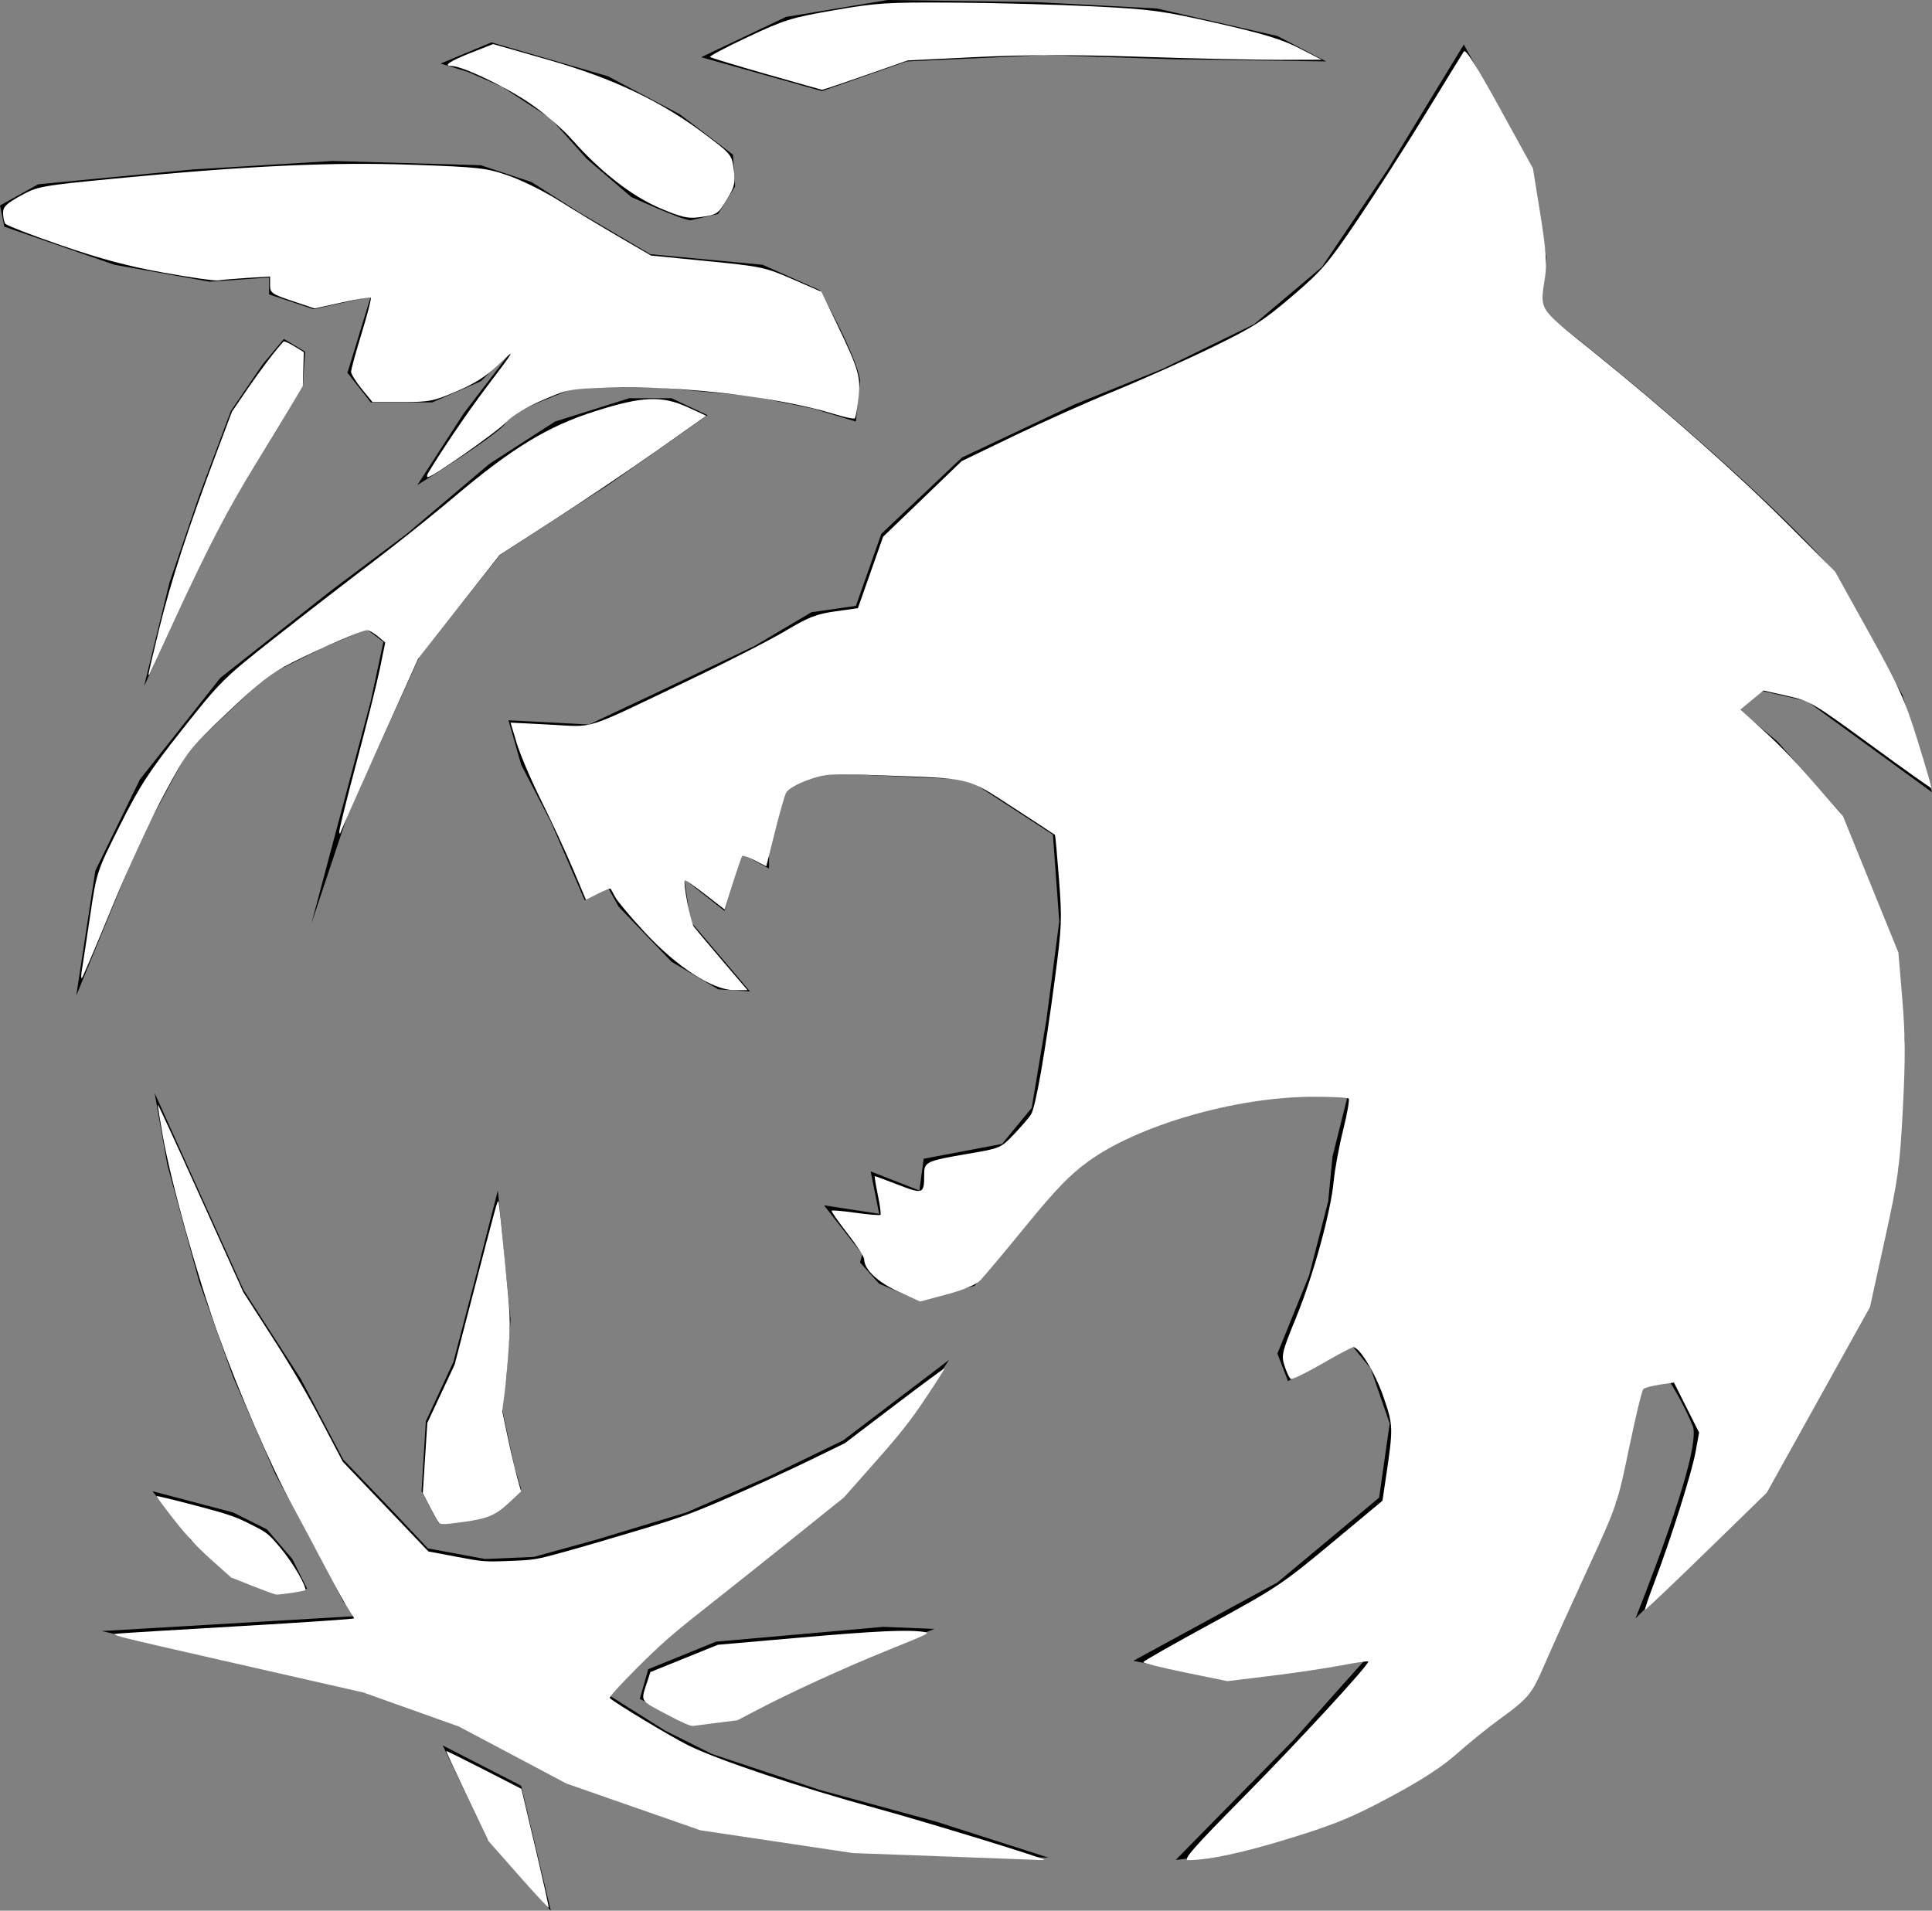 <?xml version="1.0" encoding="UTF-8" standalone="no"?>
<!-- Created with Inkscape (http://www.inkscape.org/) -->

<svg
   width="81.433mm"
   height="80.54mm"
   viewBox="0 0 81.433 80.54"
   version="1.1"
   id="svg1"
   xml:space="preserve"
   inkscape:version="1.3.2 (091e20e, 2023-11-25, custom)"
   sodipodi:docname="logot.svg"
   xmlns:inkscape="http://www.inkscape.org/namespaces/inkscape"
   xmlns:sodipodi="http://sodipodi.sourceforge.net/DTD/sodipodi-0.dtd"
   xmlns="http://www.w3.org/2000/svg"
   xmlns:svg="http://www.w3.org/2000/svg"><rect x="0" y="0" width="81.433" height="80.54" fill="#808080" stroke="none"/><sodipodi:namedview
     id="namedview1"
     pagecolor="#141414"
     bordercolor="#000000"
     borderopacity="0.25"
     inkscape:showpageshadow="2"
     inkscape:pageopacity="0.0"
     inkscape:pagecheckerboard="0"
     inkscape:deskcolor="#d1d1d1"
     inkscape:document-units="mm"
     showgrid="false"
     inkscape:zoom="1.4815911"
     inkscape:cx="93.818059"
     inkscape:cy="171.09984"
     inkscape:window-width="2560"
     inkscape:window-height="1476"
     inkscape:window-x="-12"
     inkscape:window-y="2508"
     inkscape:window-maximized="1"
     inkscape:current-layer="layer3" /><defs
     id="defs1" /><g
     inkscape:groupmode="layer"
     id="layer3"
     inkscape:label="Capa 2"
     transform="translate(-4.018,-3.125)"><path
       style="fill:#000000;stroke-width:0.265"
       d="m 68.932,16.162 c 9.018,7.054 12.322,10.983 12.322,10.983 l 2.947,5.268 1.25,4.107 -5.268,-3.839 -1.964,-0.446 -0.893,0.804 1.607,1.339 2.679,3.036 2.322,5.715 0.357,3.75 -0.268,5.536 -1.25,5.715 -4.375,7.858 -5.447,5.357 c 0,0 2.857,-7.054 2.411,-8.125 -0.446,-1.071 -0.982,-1.875 -0.982,-1.875 l -1.25,0.268 -0.982,4.822 -2.322,5 c 0,0 -1.339,3.482 -1.786,3.482 -0.446,0 -3.572,2.857 -3.572,2.857 l -3.839,2.054 -4.643,1.429 -2.411,0.268 5,-5.09 c 0,0 3.393,-3.839 3.125,-3.482 -0.268,0.357 -6.072,0.982 -6.072,0.982 l -3.839,-0.804 6.072,-3.304 4.286,-3.572 0.446,-3.125 -0.804,-2.322 -0.804,-0.982 -2.679,1.518 -0.446,-1.161 1.339,-3.304 0.804,-3.125 0.179,-1.875 0.625,-2.5 -1.875,-0.179 c 0,0 -4.465,0.714 -4.911,0.893 -0.446,0.179 -3.214,1.25 -3.214,1.25 l -1.964,1.429 -1.875,2.322 -1.875,2.232 -2.322,0.625 -1.697,-0.714 -0.804,-0.893 0.089,-0.357 -1.607,-2.054 2.322,0.357 -0.357,-1.786 2.054,0.804 0.179,-1.339 3.304,-0.625 1.25,-1.518 0.625,-3.75 0.536,-4.107 -0.268,-3.661 -3.572,-2.322 -5.982,-0.268 -1.697,0.625 -0.714,2.768 v 0.625 l -1.161,-0.625 -0.714,2.411 -1.697,-1.339 0.268,1.786 1.518,1.786 0.982,1.161 -1.339,-0.089 -1.964,-1.161 -2.232,-2.322 -0.446,-0.804 -0.982,0.536 -1.429,-3.304 -1.25,-2.411 -0.536,-1.875 3.393,0.179 3.036,-1.429 3.929,-1.875 2.411,-1.429 1.875,-0.268 1.071,-3.036 3.393,-3.214 4.732,-2.232 3.75,-1.518 3.839,-1.875 2.857,-2.411 2.768,-4.107 3.214,-5.268 2.857,5.179 0.625,3.839 z"
       id="path2" /><path
       style="fill:#000000;stroke-width:0.265"
       d="m 40.27,19.197 c -0.089,-0.982 -1.697,-3.839 -1.697,-3.839 L 36.163,14.286 31.43,13.84 28.394,12.054 26.43,10.804 24.287,10.09 18.037,9.911 l -5.893,0.357 -6.518,0.625 -1.607,0.893 0.179,0.893 4.643,1.607 4.018,0.714 2.5,-0.179 v 0.714 l 1.875,0.625 2.411,-0.536 -0.982,3.214 0.982,1.25 h 2.589 l 2.054,-0.893 1.339,-1.339 -2.054,2.679 -1.964,3.036 c 0,0 3.75,-2.322 3.75,-2.679 0,-0.357 2.947,-1.429 2.947,-1.429 h 3.482 l 3.929,0.357 2.589,0.536 1.786,0.536 z"
       id="path3" /><path
       style="fill:#000000;stroke-width:0.265"
       d="m 10.09,32.055 1.071,-4.375 1.25,-3.661 1.339,-3.572 1.339,-1.964 0.893,-1.071 0.893,0.536 -0.089,1.429 -1.161,1.964 -1.607,2.589 -1.339,2.5 z"
       id="path4" /><path
       style="fill:#000000;stroke-width:0.265"
       d="m 7.233,45.092 0.804,-5.268 1.875,-3.839 3.393,-4.286 4.643,-3.661 3.214,-2.411 3.482,-2.947 2.768,-1.786 3.125,-0.982 h 1.786 l 1.518,0.714 -4.197,2.947 -4.554,2.947 -3.393,4.286 -3.036,6.697 -1.518,4.554 2.5,-9.375 0.536,-2.5 -0.714,-0.536 -1.875,0.804 -2.322,1.161 -3.304,3.125 -2.054,3.839 z"
       id="path5" /><path
       style="fill:#000000;stroke-width:0.265"
       d="m 33.127,12.411 c -0.357,0 -2.5,-0.982 -2.5,-0.982 L 28.751,9.822 27.234,8.125 25.18,6.786 23.751,6.161 l -1.161,-0.357 2.143,-0.893 4.911,1.429 3.036,1.607 2.232,1.697 0.089,1.339 -0.714,1.161 z"
       id="path6" /><path
       style="fill:#000000;stroke-width:0.265"
       d="m 38.663,6.965 -5.09,-1.429 3.572,-1.697 4.286,-0.714 6.25,0.089 5.09,0.268 5.09,1.161 2.054,1.071 -6.34,-0.089 -5.536,-0.179 -5.804,0.268 z"
       id="path7" /><path
       style="fill:#000000;stroke-width:0.265"
       d="m 10.536,49.199 0.536,3.036 1.339,4.911 1.429,4.018 1.786,4.107 1.697,3.125 1.161,2.232 0.446,0.625 -10.626,0.625 10.983,2.5 4.018,1.429 4.554,2.411 5.625,1.964 6.697,0.982 8.036,0.268 -4.732,-1.518 -4.911,-1.339 -4.554,-1.518 -1.964,-0.982 -2.411,-1.518 2.5,-2.5 3.75,-2.947 3.661,-2.947 2.679,-3.036 1.786,-2.679 -4.465,3.393 -3.125,1.518 -3.482,1.518 -3.839,1.161 -2.589,0.714 -2.054,0.089 -2.411,-0.446 -1.429,-1.518 -2.143,-2.232 -1.786,-3.393 -2.411,-3.75 z"
       id="path8" /><path
       style="fill:#000000;stroke-width:0.265"
       d="m 24.019,67.146 -1.518,0.179 -0.714,-1.339 0.179,-2.947 1.161,-2.5 0.982,-3.75 0.893,-3.482 0.536,5.447 -0.179,2.411 -0.179,1.339 0.536,2.5 0.268,0.893 -1.071,0.982 z"
       id="path9" /><path
       style="fill:#000000;stroke-width:0.265"
       d="m 15.626,70.271 -1.875,-0.714 -1.697,-1.518 -1.607,-2.054 3.393,0.893 1.429,0.714 1.071,1.25 0.625,1.25 z"
       id="path10" /><path
       style="fill:#000000;stroke-width:0.265"
       d="m 30.984,74.736 0.357,-1.25 2.857,-1.161 3.036,-0.268 4.018,-0.357 2.143,0.089 -3.75,1.518 -2.857,1.339 -1.697,0.893 -2.054,0.268 z"
       id="path11" /><path
       style="fill:#000000;stroke-width:0.265"
       d="m 22.68,76.7 3.304,1.697 1.25,5.268 -2.679,-3.036 z"
       id="path12" /><path
       style="fill:#ffffff;fill-opacity:1;stroke-width:0.477"
       d="m 197.866,285.76 c 8.735,-8.846 19.766,-20.825 19.766,-21.464 0,-0.119 -1.941,0.157 -4.314,0.612 -2.373,0.456 -7.415,1.206 -11.205,1.667 l -6.891,0.839 -6.693,-1.373 c -3.681,-0.755 -6.693,-1.496 -6.693,-1.646 0,-0.15 4.886,-2.928 10.858,-6.173 10.209,-5.547 11.346,-6.307 19.026,-12.704 l 8.168,-6.804 0.533,-3.581 c 1.199,-8.061 1.19,-8.386 -0.349,-12.871 -1.31,-3.816 -3.828,-7.972 -4.83,-7.972 -0.22,0 -2.462,1.191 -4.982,2.646 -2.521,1.455 -4.755,2.54 -4.965,2.41 -0.21,-0.13 -0.646,-1.052 -0.969,-2.05 -0.555,-1.716 -0.456,-2.133 1.848,-7.779 2.755,-6.75 5.5,-16.742 5.967,-21.715 0.172,-1.837 0.844,-5.46 1.493,-8.051 0.649,-2.591 1.043,-4.846 0.877,-5.011 -0.166,-0.166 -2.807,-0.291 -5.869,-0.278 -12.183,0.05 -27.688,4.543 -35.596,10.315 -2.925,2.135 -5.168,4.46 -9.927,10.29 -3.382,4.142 -6.63,8.019 -7.218,8.614 -0.668,0.677 -2.66,1.507 -5.312,2.215 l -4.243,1.133 -3.416,-1.557 c -3.328,-1.517 -5.479,-3.544 -5.479,-5.166 0,-0.392 -1.204,-2.251 -2.675,-4.132 -1.471,-1.88 -2.595,-3.499 -2.498,-3.596 0.097,-0.097 1.841,0.056 3.874,0.342 2.033,0.285 3.786,0.43 3.895,0.321 0.109,-0.109 -0.082,-1.538 -0.424,-3.176 -0.342,-1.638 -0.554,-2.978 -0.472,-2.978 0.082,0 1.76,0.62 3.728,1.378 3.958,1.524 4.118,1.46 4.118,-1.668 0,-1.996 0.287,-2.128 7.159,-3.301 4.923,-0.84 5.048,-0.894 7.099,-3.047 1.148,-1.206 2.371,-2.621 2.716,-3.146 0.737,-1.12 2.186,-9.34 3.828,-21.713 1.085,-8.18 1.133,-9.341 0.639,-15.752 -0.293,-3.806 -0.58,-6.97 -0.637,-7.03 -0.057,-0.06 -3.052,-2.023 -6.654,-4.361 -7.509,-4.873 -6.327,-4.587 -21.103,-5.118 -8.211,-0.295 -8.766,-0.258 -11.621,0.783 -1.882,0.686 -3.163,1.462 -3.44,2.086 -0.243,0.546 -1.04,3.381 -1.771,6.299 l -1.329,5.307 -1.806,-0.927 c -0.993,-0.51 -1.9,-0.833 -2.014,-0.719 -0.114,0.114 -0.792,2.076 -1.506,4.36 l -1.298,4.152 -3.086,-2.393 c -1.697,-1.316 -3.155,-2.324 -3.24,-2.239 -0.334,0.334 0.923,6.726 1.458,7.416 0.313,0.404 2.354,2.828 4.535,5.388 l 3.965,4.653 h -2.137 c -3.402,0 -9.083,-3.677 -14.182,-9.181 -2.253,-2.432 -4.376,-4.958 -4.718,-5.615 -0.342,-0.656 -0.679,-1.262 -0.749,-1.346 -0.07,-0.084 -0.978,0.281 -2.017,0.811 l -1.889,0.964 -2.056,-4.868 c -1.131,-2.677 -3.39,-7.553 -5.02,-10.834 -1.63,-3.281 -3.404,-7.432 -3.941,-9.224 l -0.977,-3.258 6.288,0.322 c 7.285,0.373 4.956,1.114 21.799,-6.926 6.169,-2.944 13.192,-6.533 15.607,-7.974 3.695,-2.205 4.959,-2.7 7.973,-3.123 l 3.582,-0.503 2.004,-5.683 2.004,-5.683 6.249,-6.015 6.249,-6.015 8.352,-4.029 c 4.594,-2.216 11.777,-5.427 15.963,-7.135 4.186,-1.709 11.059,-4.778 15.272,-6.822 6.745,-3.271 8.289,-4.251 12.911,-8.196 4.775,-4.076 5.717,-5.171 10.407,-12.102 2.837,-4.192 7.719,-11.809 10.85,-16.928 3.131,-5.119 5.88,-9.592 6.109,-9.94 0.291,-0.443 2.011,2.264 5.707,8.981 l 5.29,9.615 1.167,7.246 c 0.883,5.483 1.073,7.885 0.779,9.871 -0.829,5.609 -1.316,4.832 7.447,11.899 11.869,9.571 22.972,19.41 31.247,27.692 l 7.415,7.42 5.431,9.784 c 4.812,8.669 5.692,10.625 7.718,17.162 1.258,4.058 2.236,7.429 2.174,7.491 -0.062,0.062 -4.402,-3.022 -9.644,-6.854 -9.191,-6.718 -9.665,-6.997 -13.304,-7.814 l -3.773,-0.847 -1.836,1.516 -1.836,1.516 1.791,1.605 c 4.335,3.884 6.346,5.929 10.305,10.476 l 4.219,4.846 4.415,10.866 4.415,10.866 0.618,7.398 c 0.485,5.806 0.503,9.575 0.083,17.518 -0.49,9.263 -0.733,11.024 -2.879,20.79 l -2.344,10.67 -8.207,14.766 -8.207,14.766 -9.62,9.369 c -5.291,5.153 -9.679,9.318 -9.75,9.256 -0.071,-0.062 0.598,-2.023 1.488,-4.358 2.606,-6.837 5.931,-17.358 6.547,-20.717 l 0.571,-3.109 -2.001,-3.98 -2.001,-3.98 -2.237,0.328 c -1.23,0.18 -2.416,0.5 -2.636,0.711 -0.22,0.211 -1.238,4.434 -2.264,9.384 -1.832,8.842 -1.948,9.181 -6.596,19.264 -2.602,5.645 -5.627,12.341 -6.721,14.881 -2.192,5.086 -2.565,5.543 -7.406,9.071 -1.837,1.339 -4.844,3.775 -6.682,5.413 -2.292,2.043 -5.61,4.195 -10.568,6.855 -5.979,3.208 -8.699,4.333 -15.75,6.514 -7.622,2.357 -12.916,3.505 -16.373,3.548 -0.956,0.012 0.657,-1.835 8.846,-10.127 z"
       id="path1"
       transform="matrix(0.265,0,0,0.265,4.018,3.125)" /><path
       style="fill:#ffffff;fill-opacity:1;stroke-width:0.477"
       d="m 68.07,75.288 c 2.148,-3.609 6.221,-9.616 9.143,-13.483 4.917,-6.506 4.932,-6.535 1.987,-3.725 -1.836,1.751 -3.767,2.978 -6.579,4.176 -3.658,1.56 -4.359,1.697 -8.678,1.697 h -4.698 l -1.702,-2.078 c -0.936,-1.143 -1.702,-2.378 -1.701,-2.744 8.01e-4,-0.367 0.754,-3.117 1.675,-6.111 0.92,-2.994 1.577,-5.541 1.458,-5.659 -0.118,-0.118 -2.179,0.217 -4.58,0.744 l -4.365,0.959 -3.538,-1.189 C 43.205,46.77 42.954,46.589 42.954,45.334 V 43.982 l -3.699,0.23 c -2.034,0.127 -4.079,0.306 -4.543,0.398 -0.465,0.092 -4.33,-0.457 -8.591,-1.222 C 20.451,42.371 16.071,41.206 9.784,39.044 5.059,37.419 1.035,35.862 0.843,35.584 0.65,35.306 0.489,34.538 0.485,33.876 0.479,32.9 1.004,32.384 3.288,31.129 6.013,29.631 6.472,29.547 18.203,28.411 c 21.024,-2.037 34.541,-2.664 47.421,-2.202 10.706,0.384 11.704,0.497 15.272,1.733 2.1,0.727 5.751,2.541 8.113,4.032 2.362,1.49 6.602,4.052 9.421,5.693 l 5.126,2.983 8.975,0.887 c 8.575,0.847 9.179,0.975 13.549,2.88 l 4.574,1.993 2.436,5.073 c 3.52,7.33 3.855,8.49 3.451,11.919 -0.189,1.606 -0.449,3.025 -0.577,3.153 -0.128,0.128 -1.618,-0.19 -3.31,-0.706 -8.956,-2.732 -24.303,-4.531 -35.77,-4.192 -6.222,0.184 -6.587,0.253 -10.629,2.012 -2.576,1.121 -4.779,2.454 -5.727,3.465 -1.458,1.555 -11.703,8.752 -12.459,8.752 -0.195,0 -0.194,-0.268 0.001,-0.597 z"
       id="path13"
       transform="matrix(0.265,0,0,0.265,4.018,3.125)" /><path
       style="fill:#ffffff;fill-opacity:1;stroke-width:0.477"
       d="M 105.015,33.131 C 100.486,31.21 95.513,27.332 90.943,22.16 89.401,20.414 86.384,17.838 84.068,16.289 80.115,13.644 73.468,10.5 71.833,10.5 c -1.454,0 -0.3,-0.782 3.155,-2.137 l 3.447,-1.352 8.867,2.536 C 97.575,12.484 105.225,16.131 112.249,21.442 c 4.071,3.078 4.155,3.182 4.458,5.551 0.271,2.112 0.141,2.693 -1.038,4.645 -1.499,2.482 -1.58,2.534 -4.525,2.928 -1.718,0.23 -2.807,-0.025 -6.129,-1.434 z"
       id="path14"
       transform="matrix(0.265,0,0,0.265,4.018,3.125)" /><path
       style="fill:#ffffff;fill-opacity:1;stroke-width:0.477"
       d="m 121.857,11.778 c -4.771,-1.359 -8.783,-2.582 -8.916,-2.717 -0.133,-0.135 2.589,-1.574 6.049,-3.198 5.78,-2.713 6.892,-3.057 13.688,-4.237 6.796,-1.18 8.348,-1.279 19.09,-1.21 6.431,0.041 16.31,0.306 21.954,0.588 9.434,0.472 11.03,0.687 19.806,2.674 7.382,1.671 10.357,2.576 13.125,3.991 l 3.579,1.829 -6.682,0.021 C 199.877,9.531 189.998,9.315 181.598,9.039 170.542,8.676 163.295,8.686 155.349,9.075 l -10.977,0.538 -6.713,2.352 c -3.692,1.294 -6.806,2.337 -6.92,2.318 -0.114,-0.019 -4.11,-1.146 -8.881,-2.506 z"
       id="path15"
       transform="matrix(0.265,0,0,0.265,4.018,3.125)" /><path
       style="fill:#ffffff;fill-opacity:1;stroke-width:0.477"
       d="m 13.042,154.156 c 0.155,-0.919 0.745,-4.782 1.311,-8.586 1.026,-6.9 1.037,-6.931 4.744,-14.318 3.187,-6.35 4.603,-8.525 9.958,-15.293 6.02,-7.61 6.544,-8.128 14.716,-14.556 4.66,-3.666 11.592,-9.028 15.404,-11.916 3.812,-2.887 9.724,-7.612 13.138,-10.5 9.14,-7.73 14.84,-11.193 22.344,-13.576 7.57,-2.404 10.631,-2.524 14.849,-0.582 l 2.836,1.306 -7.848,5.532 c -4.316,3.043 -11.713,8.025 -16.438,11.072 l -8.591,5.54 -6.473,8.24 -6.473,8.24 -6.01,13.363 c -3.305,7.35 -6.121,13.685 -6.256,14.079 -0.169,0.492 -0.258,0.519 -0.284,0.086 -0.021,-0.347 1.233,-5.394 2.787,-11.216 1.554,-5.822 3.206,-12.451 3.671,-14.73 l 0.846,-4.145 -1.165,-0.97 c -0.641,-0.533 -1.415,-0.977 -1.72,-0.986 -0.751,-0.021 -7.146,2.742 -12.01,5.19 -3.232,1.627 -5.142,3.11 -10.234,7.952 -6.213,5.906 -6.29,6.006 -10.046,12.982 -2.082,3.867 -5.817,11.97 -8.3,18.007 -2.483,6.037 -4.632,11.084 -4.776,11.216 -0.144,0.131 -0.135,-0.513 0.02,-1.432 z"
       id="path16"
       transform="matrix(0.265,0,0,0.265,4.018,3.125)" /><path
       style="fill:#ffffff;fill-opacity:1;stroke-width:0.239"
       d="m 69.745,242.151 c -0.128,-0.164 -0.741,-1.274 -1.364,-2.468 l -1.132,-2.169 0.358,-5.586 0.358,-5.586 2.174,-4.639 2.174,-4.639 2.759,-10.633 c 3.892,-14.997 4.083,-15.686 4.226,-15.286 0.071,0.197 0.528,4.492 1.016,9.545 0.876,9.066 0.884,9.246 0.605,13.602 -0.156,2.428 -0.453,5.709 -0.661,7.291 l -0.377,2.876 0.883,4.164 c 0.486,2.29 1.16,5.164 1.499,6.388 l 0.616,2.224 -1.887,1.766 c -2.183,2.043 -3.405,2.558 -7.375,3.106 -2.988,0.412 -3.582,0.419 -3.872,0.046 z"
       id="path17"
       transform="matrix(0.265,0,0,0.265,4.018,3.125)" /><path
       style="fill:#ffffff;fill-opacity:1;stroke-width:0.239"
       d="m 150.337,295.299 -14.676,-0.538 -12.136,-1.814 -12.136,-1.814 -10.646,-3.715 -10.646,-3.715 -8.555,-4.535 -8.555,-4.535 -7.592,-2.706 -7.592,-2.706 -20.302,-4.617 c -20.262,-4.608 -20.299,-4.617 -18.582,-4.771 0.946,-0.085 9.747,-0.62 19.558,-1.188 9.811,-0.568 17.838,-1.116 17.838,-1.217 0,-0.101 -0.362,-0.694 -0.805,-1.318 -0.443,-0.624 -2.041,-3.496 -3.551,-6.384 -1.51,-2.887 -3.93,-7.424 -5.377,-10.081 -3.513,-6.452 -8.61,-18.213 -11.971,-27.622 -3.354,-9.391 -7.416,-23.991 -8.721,-31.347 -0.474,-2.673 -0.822,-4.899 -0.773,-4.949 0.049,-0.049 3.125,6.635 6.834,14.854 l 6.745,14.944 4.525,7.037 c 3.155,4.907 5.551,8.991 7.914,13.492 l 3.389,6.455 5.369,5.626 c 2.953,3.094 6.017,6.306 6.808,7.137 l 1.439,1.51 4.407,0.834 c 4.295,0.813 4.51,0.83 8.464,0.681 3.967,-0.149 4.163,-0.182 8.829,-1.468 2.625,-0.723 8.102,-2.323 12.17,-3.554 6.477,-1.96 8.244,-2.609 14.199,-5.209 3.741,-1.634 9.353,-4.21 12.471,-5.726 l 5.67,-2.756 7.889,-5.999 c 4.339,-3.299 7.931,-5.957 7.983,-5.905 0.051,0.051 -1.272,2.138 -2.941,4.636 -2.454,3.673 -3.992,5.626 -8.036,10.207 l -5.002,5.665 -8.242,6.617 c -4.533,3.639 -10.927,8.726 -14.208,11.305 -4.768,3.747 -6.875,5.6 -10.493,9.231 -2.921,2.931 -4.445,4.624 -4.295,4.773 0.723,0.721 9.566,6.052 12.402,7.477 4.56,2.29 17.798,6.725 30.187,10.111 7.491,2.048 26.082,7.742 26.468,8.108 0.055,0.052 -0.16,0.079 -0.477,0.061 -0.317,-0.018 -7.181,-0.275 -15.252,-0.571 z"
       id="path18"
       transform="matrix(0.265,0,0,0.265,4.018,3.125)" /><path
       style="fill:#ffffff;fill-opacity:1;stroke-width:0.239"
       d="m 40.152,252.267 -3.398,-1.347 -3.127,-2.797 c -2.345,-2.098 -3.837,-3.703 -5.97,-6.421 -1.564,-1.993 -2.798,-3.669 -2.742,-3.724 0.055,-0.055 2.806,0.611 6.112,1.48 5.223,1.373 6.376,1.765 8.79,2.982 2.697,1.36 2.837,1.471 4.767,3.748 1.985,2.343 4.344,6.394 3.935,6.758 -0.199,0.177 -3.95,0.742 -4.611,0.694 -0.197,-0.014 -1.887,-0.632 -3.756,-1.372 z"
       id="path19"
       transform="matrix(0.265,0,0,0.265,4.018,3.125)" /><path
       style="fill:#ffffff;fill-opacity:1;stroke-width:0.239"
       d="m 82.419,298.206 -4.731,-5.363 -3.392,-7.116 c -1.866,-3.914 -3.357,-7.152 -3.313,-7.195 0.043,-0.043 2.75,1.292 6.014,2.967 l 5.936,3.046 2.226,9.394 c 1.224,5.167 2.173,9.447 2.108,9.512 -0.065,0.065 -2.247,-2.296 -4.848,-5.245 z"
       id="path20"
       transform="matrix(0.265,0,0,0.265,4.018,3.125)" /><path
       style="fill:#ffffff;fill-opacity:1;stroke-width:0.239"
       d="m 105.952,272.663 c -4.233,-2.253 -4.052,-1.955 -3.048,-5.032 l 0.543,-1.664 5.369,-2.17 5.369,-2.17 12.886,-1.126 c 12.316,-1.076 17.353,-1.307 19.893,-0.914 1.025,0.159 0.939,0.202 -5.727,2.895 -6.906,2.789 -15.287,6.622 -20.847,9.535 l -3.102,1.625 -3.222,0.401 c -1.772,0.22 -3.49,0.443 -3.818,0.494 -0.41,0.064 -1.754,-0.523 -4.295,-1.875 z"
       id="path21"
       transform="matrix(0.265,0,0,0.265,4.018,3.125)" /><path
       style="fill:#ffffff;fill-opacity:1;stroke-width:0.239"
       d="m 23.624,107.214 c 0,-0.137 0.757,-3.35 1.683,-7.139 1.842,-7.54 4.625,-16.096 9.118,-28.028 l 2.478,-6.582 2.527,-3.693 c 2.047,-2.991 4.487,-6.197 5.661,-7.44 0.102,-0.107 0.87,0.226 1.707,0.741 l 1.523,0.936 -0.078,2.703 -0.078,2.703 -2.206,3.715 c -1.214,2.043 -3.606,5.97 -5.316,8.726 -4.237,6.83 -7.634,13.348 -12.622,24.221 -2.318,5.053 -4.256,9.232 -4.306,9.287 -0.05,0.055 -0.092,-0.013 -0.092,-0.15 z"
       id="path22"
       transform="matrix(0.265,0,0,0.265,4.018,3.125)" /></g></svg>
